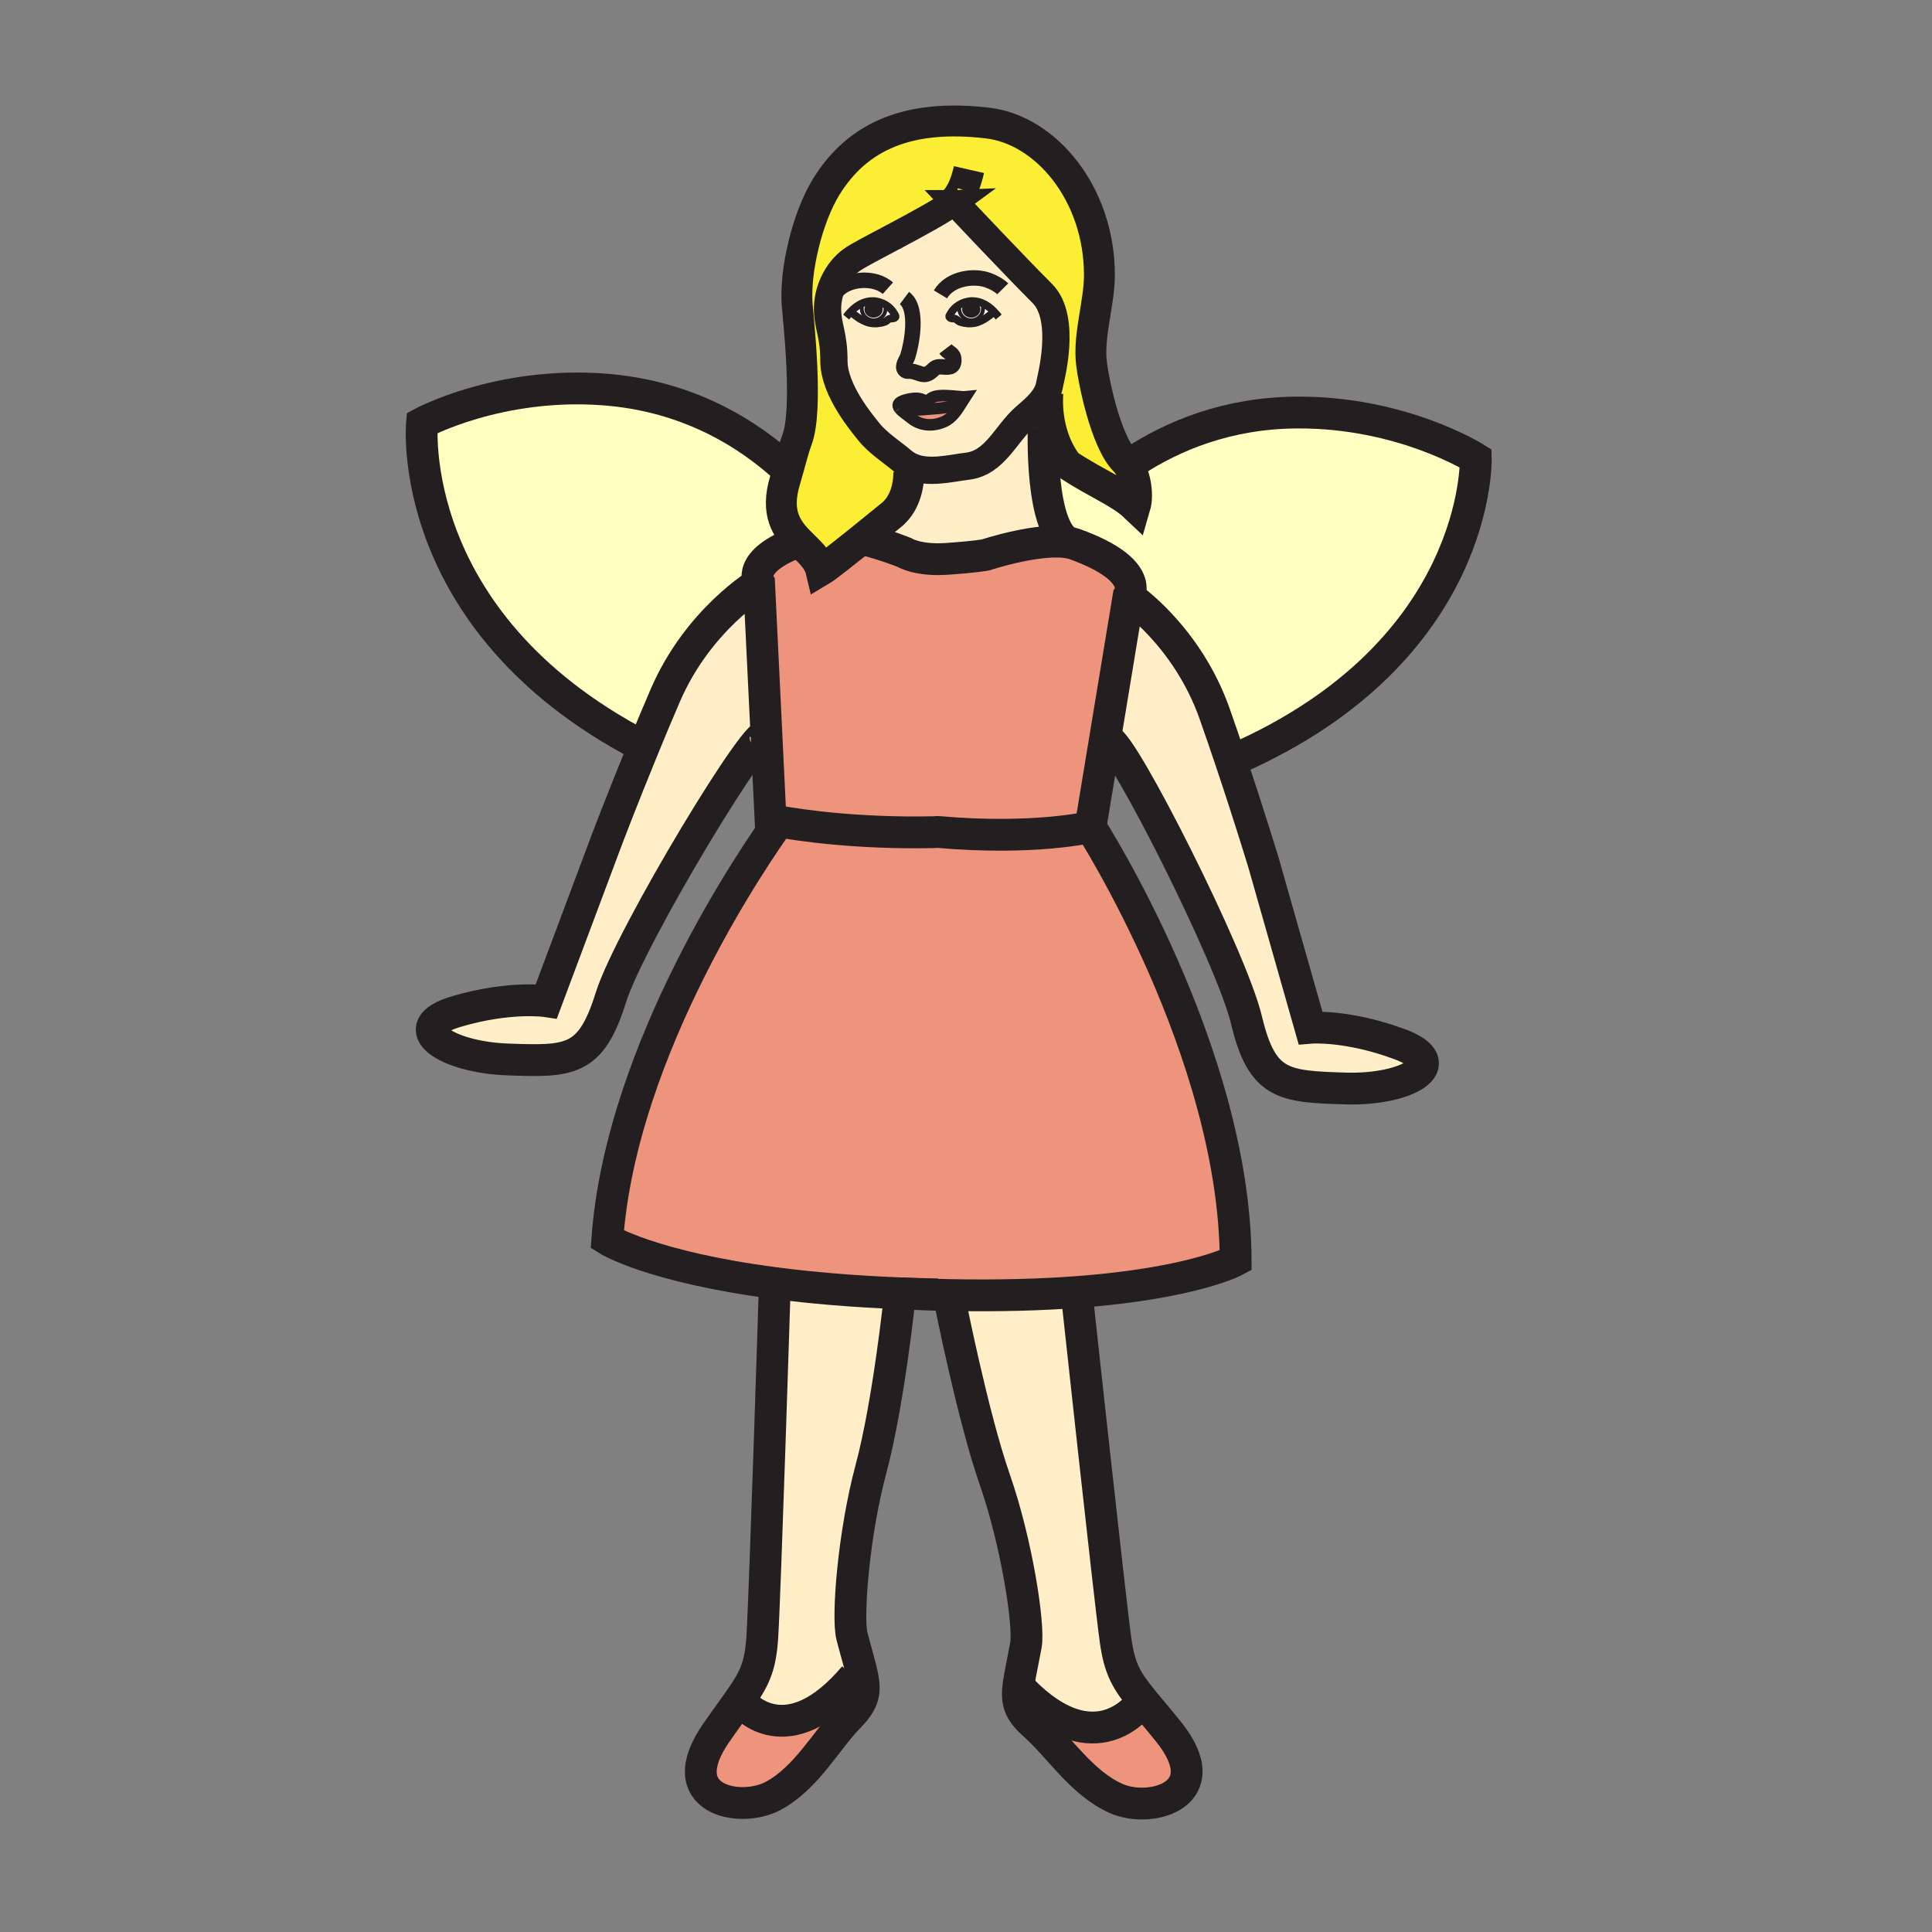 <svg enable-background="new 0 0 850.394 850.394" height="850.394" viewBox="0 0 850.394 850.394" width="850.394" xmlns="http://www.w3.org/2000/svg"><rect x="0" y="0" width="850.394" height="850.394" fill="#808080" stroke="none"/><path d="m471.47 239.04c-14.08-4.12-12.279-51.03-12.279-51.03l3.029-.74c2.42 11.41 7.96 17.4 7.96 17.4 13.271 8.61 22.69 11.98 29.44 18.38 1.68-5.73-.03-15.02-3.88-19.55l2.819-.05c17.66-11.64 41.69-21.66 72.181-21.87 46.47-.33 78.84 20.2 78.84 20.2s2.31 84.63-105.58 132.22l-2.34.6c-2.19-6.52-4.54-13.4-7.01-20.4-12.141-34.48-37.891-51.73-37.891-51.73s8.141-11.39-23.39-22.86c-.601-.22-1.23-.4-1.9-.56v-.01z" fill="#ffffc2"/><path d="m616.16 459.64c23.22 8.63 3.18 20.32-24.05 19.471-27.23-.851-36.601-1.41-43.45-30.101-6.64-27.78-54.69-122.35-60.66-123.01l-1.68-.28 10.439-63.25s25.75 17.25 37.891 51.73c2.47 7 4.819 13.88 7.01 20.4 8.59 25.55 14.609 45.52 14.609 45.52l20.551 72.26s16.1-1.36 39.34 7.26z" fill="#ffeec8"/><path d="m396.63 569.28c-.19-.011-.38-.021-.57-.021-21.29-.85-39.43-2.47-54.77-4.46-54.79-7.14-73.98-19.22-73.98-19.22 6.04-84.63 66.42-171.33 75.54-184 9.07 1.62 34.26 5.41 68.08 4.72l1.8-.11c42.62 3.771 67.27-2.189 67.27-2.189s63.56 98.97 63.89 190.79c0 0-18.489 10.09-69.989 13.93-15.49 1.15-33.98 1.73-55.851 1.311-6.8-.13-13.94-.37-21.42-.71z" fill="#ee947d"/><path d="m514.27 762.15c22.45 27.8-7.619 36.239-22.859 29.529-15.26-6.71-25.13-22.75-36.141-32.51-6.02-5.35-7.619-9.17-7.18-15.33l1.91.161c32.13 32.75 51.44 6.32 51.44 6.32l1.81-1.511c2.92 3.571 6.53 7.771 11.02 13.341z" fill="#ee947d"/><path d="m503.25 748.81-1.81 1.511s-19.311 26.43-51.44-6.32l-1.91-.16c.33-4.68 1.84-10.7 3.48-19.76 1.55-8.5-3.95-44.87-13.74-72.94-9.78-28.071-19.83-79.141-19.83-79.141l.05-1.97c21.87.42 40.36-.16 55.851-1.311l.099 1.281s14.49 133.81 17.01 151.81c1.8 12.92 4.77 17.88 12.24 27z" fill="#ffeec8"/><path d="m419.97 88.92c-11.99 8.4-40.01 21.76-45.14 25.53-6.68 4.92-10.77 13.71-10.57 22.07.2 7.83 2.8 10.65 2.8 22.43 0 12.94 12.77 27.83 15.3 31.02 4.02 5.06 10.15 8.89 15.03 13.02 1.14.97 2.36 1.72 3.64 2.3l-1 2.47c0 7.64-2.43 14.58-7.56 18.84-1.64 1.35-7.11 5.8-13.04 10.57-7.63 6.13-16.03 12.77-18.05 13.96-1.23-5.18-5.64-8.64-9.72-12.83-5.49-5.64-10.39-12.59-6.13-26.8.44-1.46.87-2.98 1.29-4.51 1.48-5.28 2.89-10.62 3.94-13.3 5.21-13.38.54-53.78.12-59.69-1.09-15.22 4.56-38.34 12.75-51.7 13.83-22.5 36.34-32.2 71.021-28.15 25.75 3 49.27 31.17 49.27 66.87 0 12.51-4.92 26.34-3.5 38.81.8 7.17 6.16 34.48 14.74 43.04.2.2.39.41.58.63 3.85 4.53 5.56 13.82 3.88 19.55-6.75-6.4-16.17-9.77-29.44-18.38 0 0-5.54-5.99-7.96-17.4-.87-4.08-1.34-8.86-1.01-14.3l-.36-.17c.601-1.23 1.021-2.55 1.221-3.96.239-1.67 7.729-28.65-3.271-39.65-11.8-11.8-33.62-34.93-37.95-39.54-.5-.53-.77-.81-.77-.81-.041.03-.071.05-.111.08z" fill="#fbee34"/><path d="m342.85 361.58c-2.41-.42-3.68-.7-3.68-.7l-1.75-36.2-3.3-68.02s-6.18-9.6 17.54-18.36c4.08 4.19 8.49 7.65 9.72 12.83 2.02-1.19 10.42-7.83 18.05-13.96l1.04.31c9.44 2.37 17.65 5.72 17.65 5.72s5.73 3.65 18.48 2.8c12.74-.85 17.24-1.75 17.24-1.75s24.75-8.2 37.63-5.2c.67.16 1.3.34 1.9.56 31.53 11.47 23.39 22.86 23.39 22.86l-10.439 63.25-6.321 38.28s-24.65 5.96-67.27 2.19l-1.8.11c-33.82.69-59.01-3.1-68.08-4.72z" fill="#ee947d"/><path d="m471.47 239.04v.01c-12.88-3-37.63 5.2-37.63 5.2s-4.5.9-17.24 1.75c-12.75.85-18.48-2.8-18.48-2.8s-8.21-3.35-17.65-5.72l-1.04-.31c5.93-4.77 11.4-9.22 13.04-10.57 5.13-4.26 7.56-11.2 7.56-18.84l1-2.47c7.52 3.43 17.07.85 24.87-.1 12.16-1.48 16.87-14.42 25.34-21.75 3.68-3.19 7.62-6.47 9.609-10.64l.36.17c-.33 5.44.14 10.22 1.01 14.3l-3.029.74s-1.8 46.91 12.28 51.03z" fill="#ffeec8"/><path d="m437.54 137.17c-1.49-1.57-3.22-2.89-5.16-3.71-1.45-.63-3.03-.98-4.7-.94-1.93.05-3.9.68-5.58 1.72-1.49.92-2.76 2.17-3.58 3.62-.5.89-1.16 1.5-.29 2.05.74.46 1.65.13 2.44.49.53.26 1.02.87 1.6 1.13.67.32 1.58.5 2.31.65 1.74.36 4.02.26 5.68-.34 2.75-.97 5.11-2.66 7.17-4.57zm-63.08 0 .11.1c2.05 1.91 4.43 3.6 7.17 4.57 1.66.6 3.93.7 5.67.34.75-.15 1.65-.33 2.33-.65.57-.26 1.06-.87 1.59-1.13.8-.36 1.7-.03 2.44-.49.88-.55.21-1.16-.28-2.05-.83-1.45-2.09-2.7-3.58-3.62-1.69-1.04-3.66-1.67-5.59-1.72-1.68-.04-3.25.31-4.71.94-1.94.82-3.66 2.14-5.15 3.71zm84.34-7.98c11 11 3.51 37.98 3.271 39.65-.2 1.41-.62 2.73-1.221 3.96-1.989 4.17-5.93 7.45-9.609 10.64-8.471 7.33-13.181 20.27-25.34 21.75-7.8.95-17.35 3.53-24.87.1-1.28-.58-2.5-1.33-3.64-2.3-4.88-4.13-11.01-7.96-15.03-13.02-2.53-3.19-15.3-18.08-15.3-31.02 0-11.78-2.6-14.6-2.8-22.43-.2-8.36 3.89-17.15 10.57-22.07 5.13-3.77 33.15-17.13 45.14-25.53.18.38.47.63.88.73 4.329 4.61 26.149 27.74 37.949 39.54zm-33.83 45.47c-3.04.3-14.43-2.32-16.08 1.8-.01 0-.01 0-.01 0-1.03.43-2.7-.65-3.82-.92-2.14-.49-4.62-.03-6.69.57-3.33.97-3.5 2.28-2.45 3.67h.01c1.08 1.43 3.47 2.94 5.01 4.21 4.15 3.43 9.54 3.86 14.58 1.64 3.71-1.65 5.9-5.25 7.99-8.65.49-.79.97-1.57 1.46-2.32z" fill="#ffeec8"/><path d="m437.54 137.17-.11.1c-2.06 1.91-4.42 3.6-7.17 4.57-1.66.6-3.939.7-5.68.34-.73-.15-1.64-.33-2.31-.65-.58-.26-1.07-.87-1.6-1.13-.79-.36-1.7-.03-2.44-.49-.87-.55-.21-1.16.29-2.05.82-1.45 2.09-2.7 3.58-3.62l.26.42c-.33.65-.12.58-.12 1.34 0 2.75 2.34 4.98 5.22 4.98 2.87 0 5.2-2.23 5.2-4.98 0-1.03.1-1.3-.46-2.09l.18-.45c1.94.82 3.67 2.14 5.16 3.71z" fill="#fff"/><path d="m432.2 133.91c.56.79.46 1.06.46 2.09 0 2.75-2.33 4.98-5.2 4.98-2.88 0-5.22-2.23-5.22-4.98 0-.76-.21-.69.12-1.34l-.26-.42c1.68-1.04 3.65-1.67 5.58-1.72 1.67-.04 3.25.31 4.7.94zm-4.7 5.07c1.75 0 3.18-1.25 3.18-2.79 0-1.55-1.43-2.79-3.18-2.79-1.76 0-3.18 1.24-3.18 2.79 0 1.54 1.42 2.79 3.18 2.79z" fill="#fff"/><path d="m430.68 136.19c0 1.54-1.43 2.79-3.18 2.79-1.76 0-3.18-1.25-3.18-2.79 0-1.55 1.42-2.79 3.18-2.79 1.75 0 3.18 1.24 3.18 2.79zm-2.04 0c0-.69-.51-1.24-1.14-1.24s-1.13.55-1.13 1.24.5 1.25 1.13 1.25 1.14-.56 1.14-1.25z" fill="#231f20"/><path d="m427.5 134.95c.63 0 1.14.55 1.14 1.24s-.51 1.25-1.14 1.25-1.13-.56-1.13-1.25.5-1.24 1.13-1.24z" fill="#231f20"/><path d="m408.88 176.46h.01c1.65-4.12 13.04-1.5 16.08-1.8-.49.75-.97 1.53-1.46 2.32-5.82 2.63-9.2 2.67-13.33 3-4.1.32-10.16 1-14.25-.2h-.01c-1.05-1.39-.88-2.7 2.45-3.67 2.07-.6 4.55-1.06 6.69-.57 1.12.27 2.79 1.35 3.82.92z" fill="#ee947d"/><path d="m423.51 176.98c-2.09 3.4-4.28 7-7.99 8.65-5.04 2.22-10.43 1.79-14.58-1.64-1.54-1.27-3.93-2.78-5.01-4.21 4.09 1.2 10.15.52 14.25.2 4.13-.33 7.51-.37 13.33-3z" fill="#ee947d"/><path d="m396.06 569.26-.06 1.72s-4.9 46.779-12.6 75.479c-7.71 28.7-10.55 65.39-8.39 73.74 1.88 7.28 3.52 12.56 4.42 16.77l-3.43 1.031c-29.66 35.01-48.82 12-48.82 12l-2.81-.08c7.45-10.49 10.25-15.51 11.15-29.11 1.2-18.12 5.48-153.81 5.48-153.81l.29-2.2c15.34 1.99 33.48 3.61 54.77 4.46z" fill="#ffeec8"/><path d="m393.49 137.86c.49.89 1.16 1.5.28 2.05-.74.46-1.64.13-2.44.49-.53.26-1.02.87-1.59 1.13-.68.32-1.58.5-2.33.65-1.74.36-4.01.26-5.67-.34-2.74-.97-5.12-2.66-7.17-4.57l-.11-.1c1.49-1.57 3.21-2.89 5.15-3.71l.18.45c-.55.79-.46 1.06-.46 2.09 0 2.75 2.34 4.98 5.22 4.98s5.21-2.23 5.21-4.98c0-.76.2-.69-.11-1.34l.26-.42c1.49.92 2.75 2.17 3.58 3.62z" fill="#fff"/><path d="m389.91 134.24-.26.42c.31.65.11.58.11 1.34 0 2.75-2.33 4.98-5.21 4.98s-5.22-2.23-5.22-4.98c0-1.03-.09-1.3.46-2.09l-.18-.45c1.46-.63 3.03-.98 4.71-.94 1.93.05 3.9.68 5.59 1.72zm-5.41 4.74c1.76 0 3.18-1.25 3.18-2.79 0-1.55-1.42-2.79-3.18-2.79s-3.17 1.24-3.17 2.79c0 1.54 1.41 2.79 3.17 2.79z" fill="#fff"/><path d="m387.68 136.19c0 1.54-1.42 2.79-3.18 2.79s-3.17-1.25-3.17-2.79c0-1.55 1.41-2.79 3.17-2.79s3.18 1.24 3.18 2.79zm-2.05 0c0-.69-.5-1.24-1.13-1.24s-1.14.55-1.14 1.24.51 1.25 1.14 1.25 1.13-.56 1.13-1.25z" fill="#231f20"/><path d="m384.5 134.95c.63 0 1.13.55 1.13 1.24s-.5 1.25-1.13 1.25-1.14-.56-1.14-1.25.51-1.24 1.14-1.24z" fill="#231f20"/><path d="m379.43 736.97c1.66 7.75.85 11.94-5.55 18.511-10.27 10.539-18.94 27.239-33.67 35.05-14.71 7.81-45.32 1.58-24.96-27.79 3.63-5.23 6.63-9.33 9.12-12.82l2.81.08s19.16 23.01 48.82-12z" fill="#ee947d"/><path d="m346.82 206.99c-.42 1.53-.85 3.05-1.29 4.51-4.26 14.21.64 21.16 6.13 26.8-23.72 8.76-17.54 18.36-17.54 18.36s-26.88 15.94-41.32 49.52c-3.33 7.73-6.5 15.31-9.41 22.4l-1.39-.58c-104.42-54.78-96.26-141.76-96.26-141.76s33.7-18.29 80.04-14.82c37.34 2.79 63.94 19.68 81.04 35.57z" fill="#ffffc2"/><path d="m334.12 256.66 3.3 68.02-.41.02c0-11.07-59.77 87.49-68.2 114.55-8.78 28.16-18.16 28.07-45.39 27.08-27.23-1-46.43-14.01-22.67-21.05 23.75-7.03 39.73-4.58 39.73-4.58l26.3-70.22s6.87-18.2 16.61-41.9c2.91-7.09 6.08-14.67 9.41-22.4 14.44-33.58 41.32-49.52 41.32-49.52z" fill="#ffeec8"/><g fill="none"><path d="m498.56 203.45c17.66-11.64 41.69-21.66 72.181-21.87 46.47-.33 78.84 20.2 78.84 20.2s2.309 84.63-105.581 132.22" stroke="#231f20" stroke-width="14"/><path d="m496.76 262.47s25.75 17.25 37.891 51.73c2.47 7 4.819 13.88 7.01 20.4 8.59 25.55 14.609 45.52 14.609 45.52l20.551 72.26s16.1-1.36 39.34 7.26c23.22 8.63 3.18 20.32-24.05 19.471-27.23-.851-36.601-1.41-43.45-30.101-6.641-27.78-54.691-122.35-60.661-123.01" stroke="#231f20" stroke-width="14"/><path d="m480 364s63.56 98.97 63.89 190.79c0 0-18.489 10.09-69.989 13.93-15.49 1.15-33.98 1.73-55.851 1.311-6.8-.13-13.94-.37-21.42-.71" stroke="#231f20" stroke-width="14"/><path d="m418 572s10.05 51.07 19.83 79.14c9.79 28.07 15.29 64.44 13.74 72.94-1.641 9.06-3.15 15.08-3.48 19.76-.439 6.16 1.16 9.98 7.18 15.33 11.011 9.76 20.881 25.8 36.141 32.51 15.24 6.71 45.31-1.729 22.859-29.529-4.489-5.57-8.1-9.771-11.02-13.341-7.47-9.119-10.44-14.079-12.24-27-2.52-18-17.01-151.81-17.01-151.81" stroke="#231f20" stroke-width="14"/><path d="m501.44 750.32s-19.311 26.43-51.44-6.32" stroke="#231f20" stroke-width="14"/><path d="m347.27 207.4c-.15-.14-.3-.28-.45-.41-17.1-15.89-43.7-32.78-81.04-35.57-46.34-3.47-80.04 14.82-80.04 14.82s-8.16 86.98 96.26 141.76" stroke="#231f20" stroke-width="14"/><path d="m380.47 237.48c9.44 2.37 17.65 5.72 17.65 5.72s5.73 3.65 18.48 2.8c12.74-.85 17.24-1.75 17.24-1.75s24.75-8.2 37.63-5.2c.67.16 1.3.34 1.9.56 31.53 11.47 23.39 22.86 23.39 22.86l-10.439 63.25-6.321 38.28s-24.65 5.96-67.27 2.19l-1.8.11c-33.82.69-59.01-3.1-68.08-4.72-2.41-.42-3.68-.7-3.68-.7l-1.75-36.2-3.3-68.02s-6.18-9.6 17.54-18.36c.14-.06.28-.11.42-.16" stroke="#231f20" stroke-width="14"/><path d="m334.12 256.66s-26.88 15.94-41.32 49.52c-3.33 7.73-6.5 15.31-9.41 22.4-9.74 23.7-16.61 41.9-16.61 41.9l-26.3 70.22s-15.98-2.45-39.73 4.58c-23.76 7.04-4.56 20.05 22.67 21.05 27.23.99 36.61 1.08 45.39-27.08 8.43-27.06 68.2-125.62 68.2-114.55 0 .1 0 .19-.01.3" stroke="#231f20" stroke-width="14"/><path d="m344 360s-.4.54-1.15 1.58c-9.12 12.67-69.5 99.37-75.54 184 0 0 19.19 12.08 73.98 19.22 15.34 1.99 33.48 3.61 54.77 4.46.19 0 .38.01.57.021 5.19.2 10.57.359 16.14.47" stroke="#231f20" stroke-width="14"/><path d="m396 570.98s-4.9 46.779-12.6 75.479c-7.71 28.7-10.55 65.39-8.39 73.74 1.88 7.28 3.52 12.56 4.42 16.77 1.66 7.75.85 11.94-5.55 18.511-10.27 10.539-18.94 27.239-33.67 35.05-14.71 7.81-45.32 1.58-24.96-27.79 3.63-5.23 6.63-9.33 9.12-12.82 7.45-10.49 10.25-15.51 11.15-29.11 1.2-18.12 5.48-153.81 5.48-153.81" stroke="#231f20" stroke-width="14"/><path d="m327.18 750s19.16 23.01 48.82-12" stroke="#231f20" stroke-width="14"/><path d="m413.95 129.57c4.41-7.34 15.13-8.51 21.26-6.11 3.3 1.28 5.3 2.8 6.16 3.67" stroke="#231f20" stroke-width="6.798"/><path d="m390.81 126.86c-6.14-5.47-18.41-4.3-23.02 1.93" stroke="#231f20" stroke-width="6.798"/><path d="m398.09 131.18c6.4 4.78 3.01 20.99 1.41 25.83-.52 1.54-2.73 4.27-1.17 5.87.74.78 1.71.36 2.65.51.97.14 1.56.24 2.69.66 2.16.8 3.74 1.29 5.68-.13 2.12-1.53 1.96-2.61 5.08-2.46 2.63.12 5.53.86 5.41-3.18-.1-2.78-2.19-2.74-3.68-4.7" stroke="#231f20" stroke-width="6.798"/><path d="m408.89 176.46c.17-.07.31-.18.44-.34" stroke="#231f20" stroke-width="5.098"/><path d="m395.92 179.78c-1.05-1.39-.88-2.7 2.45-3.67 2.07-.6 4.55-1.06 6.69-.57 1.12.27 2.79 1.35 3.82.92" stroke="#231f20" stroke-width="5.098"/><path d="m408.7 177.18c.03-.26.09-.5.18-.72h.01c1.65-4.12 13.04-1.5 16.08-1.8-.49.75-.97 1.53-1.46 2.32-2.09 3.4-4.28 7-7.99 8.65-5.04 2.22-10.43 1.79-14.58-1.64-1.54-1.27-3.93-2.78-5.01-4.21" stroke="#231f20" stroke-width="5.098"/><path d="m395.92 179.78h.01c4.09 1.2 10.15.52 14.25.2 4.13-.33 7.51-.37 13.33-3" stroke="#231f20" stroke-width="5.098"/><path d="m438.5 138.24c-.31-.37-.62-.73-.96-1.07-1.49-1.57-3.22-2.89-5.16-3.71-1.45-.63-3.03-.98-4.7-.94-1.93.05-3.9.68-5.58 1.72-1.49.92-2.76 2.17-3.58 3.62-.5.89-1.16 1.5-.29 2.05.74.46 1.65.13 2.44.49.53.26 1.02.87 1.6 1.13.67.32 1.58.5 2.31.65 1.74.36 4.02.26 5.68-.34 2.75-.97 5.11-2.66 7.17-4.57" stroke="#231f20" stroke-linecap="square" stroke-miterlimit="10" stroke-width="3.399"/><path d="m422.36 134.66c-.33.65-.12.58-.12 1.34 0 2.75 2.34 4.98 5.22 4.98 2.87 0 5.2-2.23 5.2-4.98 0-1.03.1-1.3-.46-2.09" stroke="#231f20" stroke-linecap="square" stroke-miterlimit="10" stroke-width="1.7"/><path d="m424.32 136.19c0 1.54 1.42 2.79 3.18 2.79 1.75 0 3.18-1.25 3.18-2.79 0-1.55-1.43-2.79-3.18-2.79-1.76 0-3.18 1.24-3.18 2.79z" stroke="#231f20" stroke-width="1.7"/><path d="m426.37 136.19c0 .69.5 1.25 1.13 1.25s1.14-.56 1.14-1.25-.51-1.24-1.14-1.24-1.13.55-1.13 1.24z" stroke="#231f20" stroke-width="1.7"/><path d="m373.51 138.24c.3-.37.62-.73.95-1.07 1.49-1.57 3.21-2.89 5.15-3.71 1.46-.63 3.03-.98 4.71-.94 1.93.05 3.9.68 5.59 1.72 1.49.92 2.75 2.17 3.58 3.62.49.89 1.16 1.5.28 2.05-.74.46-1.64.13-2.44.49-.53.26-1.02.87-1.59 1.13-.68.32-1.58.5-2.33.65-1.74.36-4.01.26-5.67-.34-2.74-.97-5.12-2.66-7.17-4.57" stroke="#231f20" stroke-linecap="square" stroke-miterlimit="10" stroke-width="3.399"/><path d="m389.65 134.66c.31.65.11.58.11 1.34 0 2.75-2.33 4.98-5.21 4.98s-5.22-2.23-5.22-4.98c0-1.03-.09-1.3.46-2.09" stroke="#231f20" stroke-linecap="square" stroke-miterlimit="10" stroke-width="1.7"/><path d="m387.68 136.19c0 1.54-1.42 2.79-3.18 2.79s-3.17-1.25-3.17-2.79c0-1.55 1.41-2.79 3.17-2.79s3.18 1.24 3.18 2.79z" stroke="#231f20" stroke-width="1.7"/><path d="m385.63 136.19c0 .69-.5 1.25-1.13 1.25s-1.14-.56-1.14-1.25.51-1.24 1.14-1.24 1.13.55 1.13 1.24z" stroke="#231f20" stroke-width="1.7"/><path d="m420.85 89.65c4.33 4.61 26.15 27.74 37.95 39.54 11 11 3.51 37.98 3.271 39.65-.2 1.41-.62 2.73-1.221 3.96-1.989 4.17-5.93 7.45-9.609 10.64-8.471 7.33-13.181 20.27-25.34 21.75-7.8.95-17.35 3.53-24.87.1-1.28-.58-2.5-1.33-3.64-2.3-4.88-4.13-11.01-7.96-15.03-13.02-2.53-3.19-15.3-18.08-15.3-31.02 0-11.78-2.6-14.6-2.8-22.43-.2-8.36 3.89-17.15 10.57-22.07 5.13-3.77 33.15-17.13 45.14-25.53.04-.03.07-.05.11-.08-.001 0 .269.28.769.81z" stroke="#231f20" stroke-width="12"/><path d="m461.21 172.97c-.33 5.44.14 10.22 1.01 14.3 2.42 11.41 7.96 17.4 7.96 17.4 13.271 8.61 22.69 11.98 29.44 18.38 1.68-5.73-.03-15.02-3.88-19.55-.19-.22-.38-.43-.58-.63-8.58-8.56-13.94-35.87-14.74-43.04-1.42-12.47 3.5-26.3 3.5-38.81 0-35.7-23.52-63.87-49.27-66.87-34.68-4.05-57.19 5.65-71.021 28.15-8.19 13.36-13.84 36.48-12.75 51.7.42 5.91 5.09 46.31-.12 59.69-1.05 2.68-2.46 8.02-3.94 13.3-.42 1.53-.85 3.05-1.29 4.51-4.26 14.21.64 21.16 6.13 26.8 4.08 4.19 8.49 7.65 9.72 12.83 2.02-1.19 10.42-7.83 18.05-13.96 5.93-4.77 11.4-9.22 13.04-10.57 5.13-4.26 7.56-11.2 7.56-18.84" stroke="#231f20" stroke-width="13.596"/><path d="m421.47 89.73c-.23 0-.43-.02-.62-.08-.41-.1-.7-.35-.88-.73-.03-.05-.05-.1-.07-.15 3.68-3.6 5.5-9.28 6.6-14.12" stroke="#231f20" stroke-width="13.596"/><path d="m459.19 188.01s-1.801 46.91 12.279 51.03c.03 0 .05.01.08.02" stroke="#231f20" stroke-width="13.596"/><path d="m0 0h850.394v850.394h-850.394z"/></g></svg>